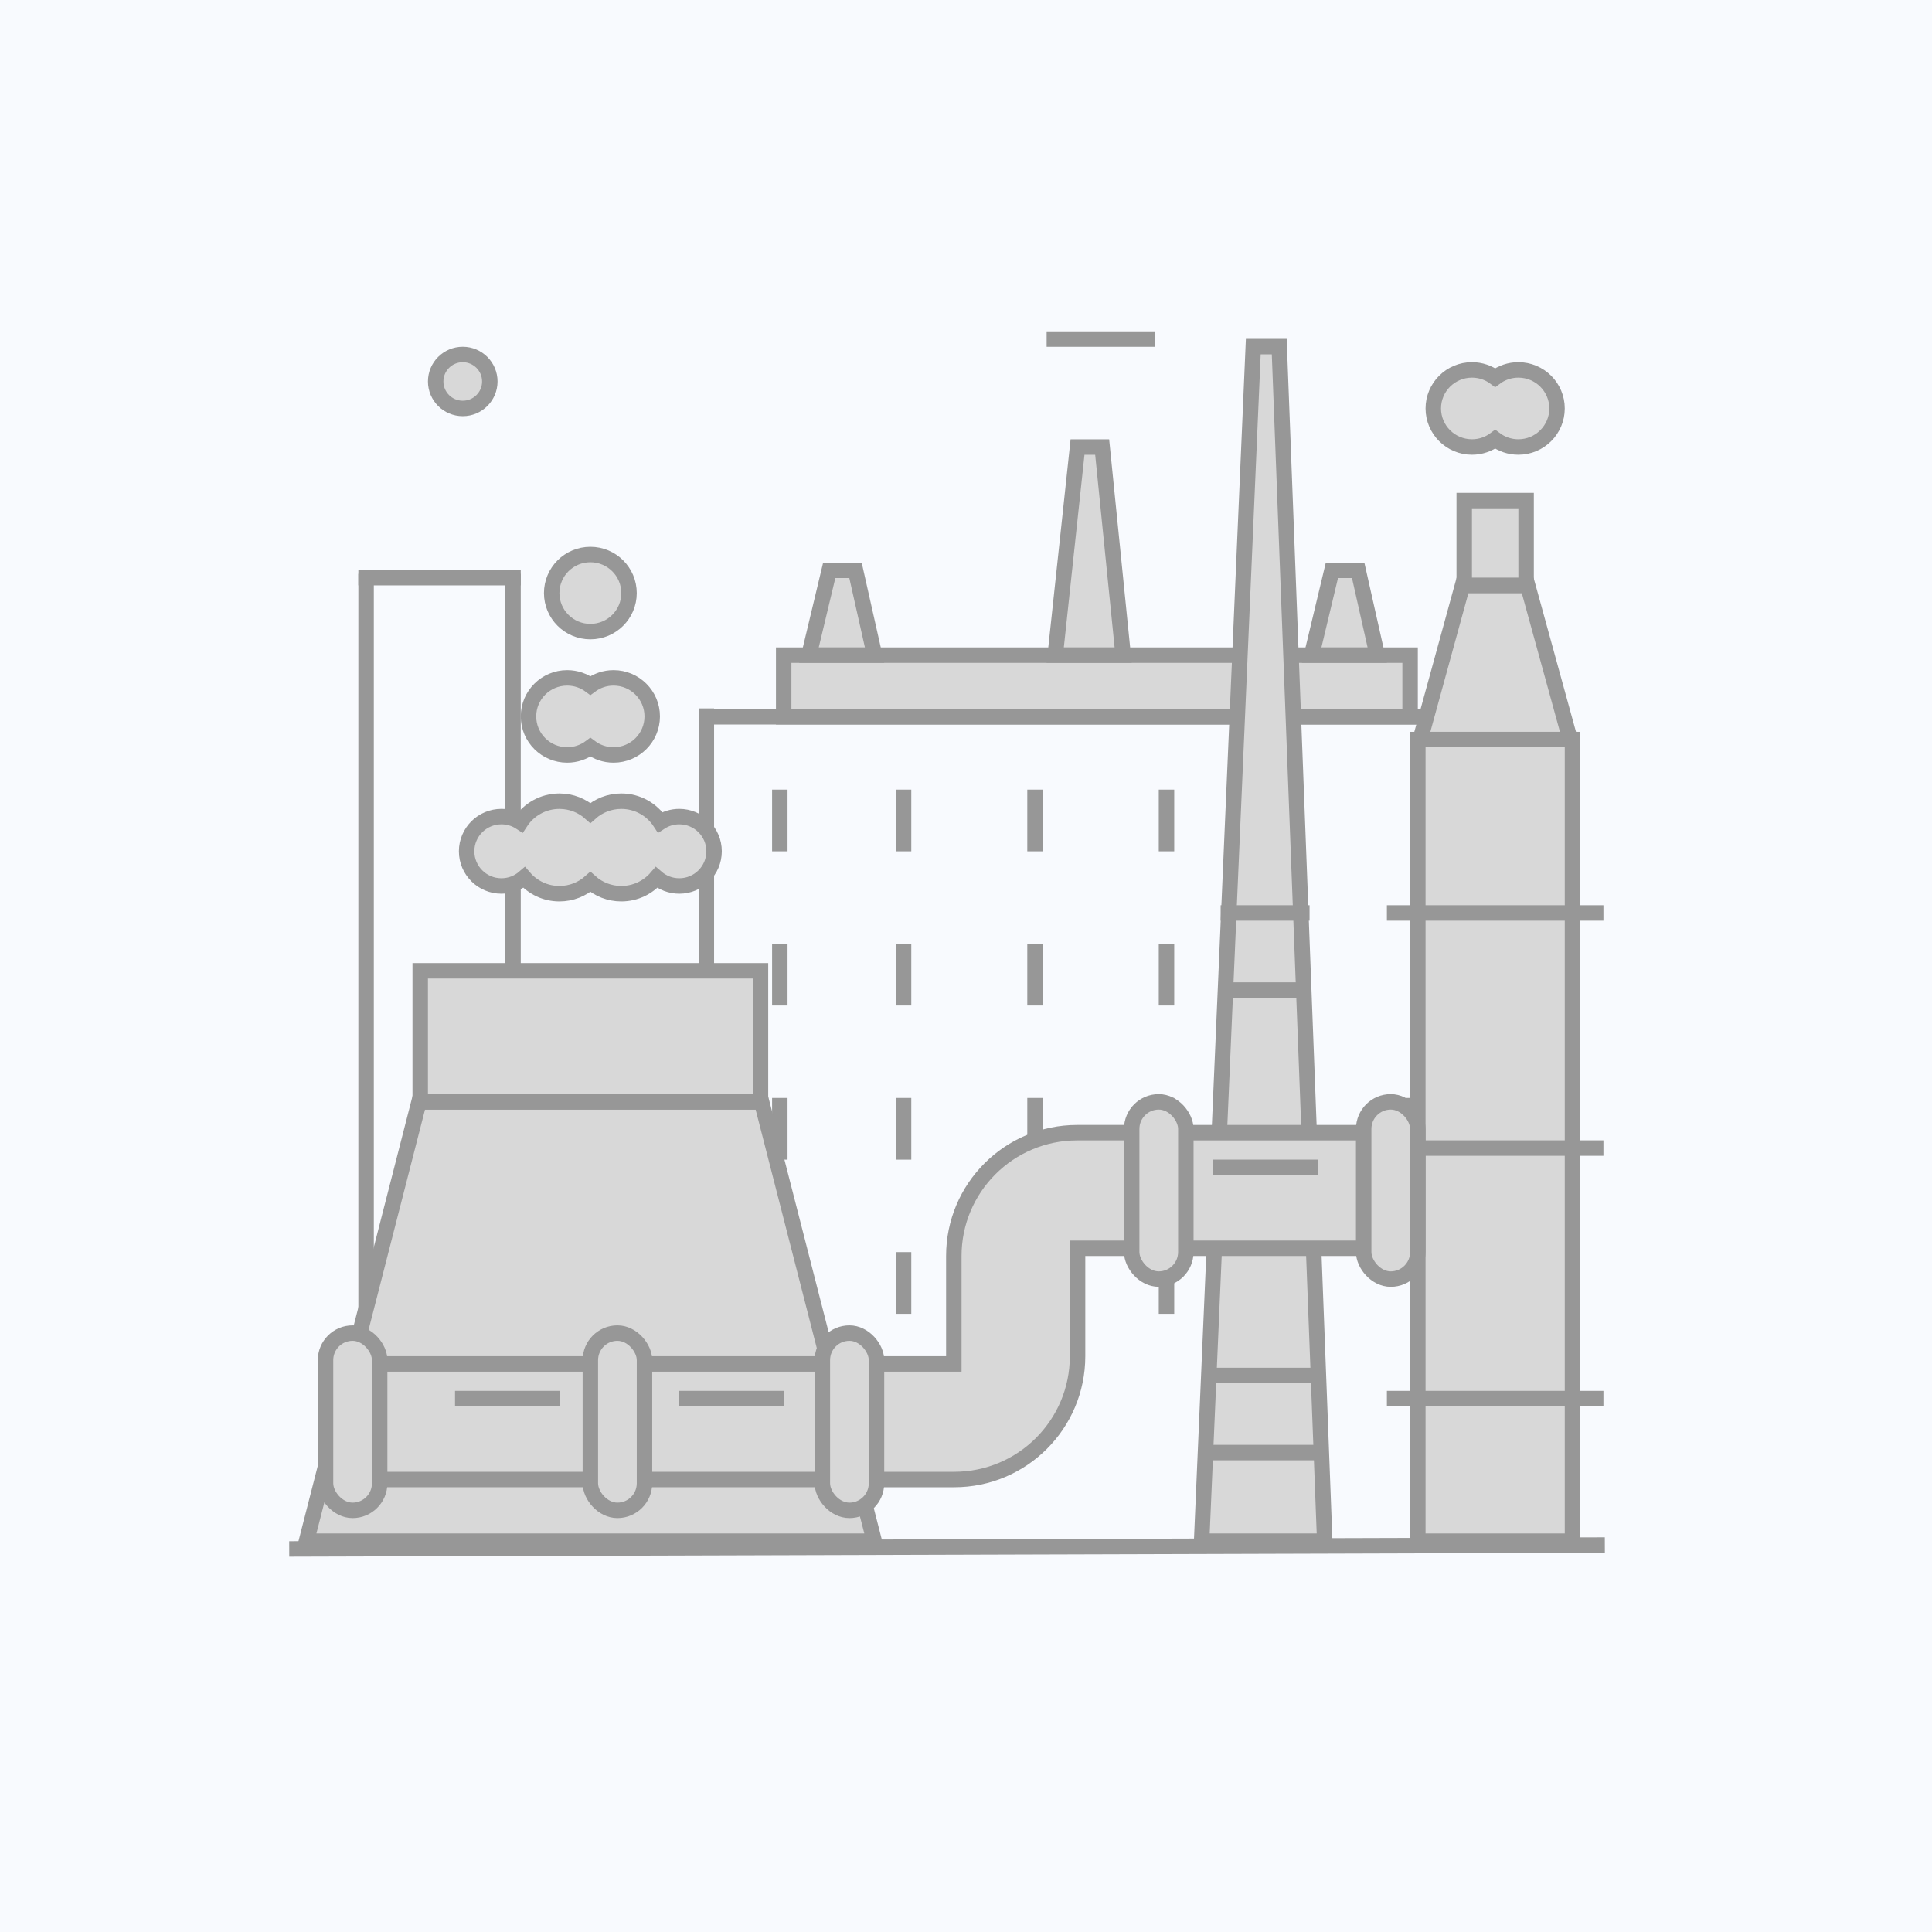<?xml version="1.0" encoding="UTF-8"?>
<svg width="200px" height="200px" viewBox="0 0 200 200" version="1.1" xmlns="http://www.w3.org/2000/svg" xmlns:xlink="http://www.w3.org/1999/xlink">
    <!-- Generator: sketchtool 52.5 (67469) - http://www.bohemiancoding.com/sketch -->
    <title>66DA0351-0FDB-4AB6-BE1E-AF473ECF56E7</title>
    <desc>Created with sketchtool.</desc>
    <g id="Customers.-CRUD" stroke="none" stroke-width="1" fill="none" fill-rule="evenodd">
        <g id="Edit-customer-details" transform="translate(-296, -128)">
            <g id="Image" transform="translate(296, 128)">
                <rect id="Rectangle" fill="#F8FAFE" fill-rule="nonzero" x="0" y="0" width="200" height="200"></rect>
                <g id="Customer-image" transform="translate(24, 24)">
                    <rect id="Rectangle" fill-opacity="0" fill="#FFFFFF" fill-rule="nonzero" x="0" y="0" width="152" height="152"></rect>
                    <g id="factory" stroke-width="1" fill-rule="evenodd" transform="translate(6, 10)" stroke="#979797">
                        <g id="Group-2" fill-rule="nonzero" stroke-width="1.6">
                            <path d="M7.898,100.692 L7.898,26.197" id="Line-11" stroke-linecap="square"></path>
                            <path d="M7.898,25.798 L23.108,25.798" id="Line-12" stroke-linecap="square"></path>
                            <path d="M23.108,26.197 L23.108,65.697" id="Line-13" stroke-linecap="square"></path>
                            <path d="M77.546,89.038 L111.807,89.038" id="Line-21" stroke-linecap="square"></path>
                            <path d="M43.122,124.403 L43.122,40.134" id="Line-24" stroke-linecap="square"></path>
                            <path d="M43.122,40.202 L124.778,40.202" id="Line-25" stroke-linecap="square"></path>
                            <rect id="Rectangle" fill="#D8D8D8" x="51.127" y="33.82" width="64.846" height="6.38"></rect>
                            <path d="M55.842,25.042 L53.743,33.816 L60.535,33.816 L58.562,25.042 L55.842,25.042 Z" id="Rectangle" fill="#D8D8D8"></path>
                            <path d="M107.878,25.042 L105.779,33.816 L112.571,33.816 L110.598,25.042 L107.878,25.042 Z" id="Rectangle-Copy" fill="#D8D8D8"></path>
                            <path d="M81.547,12.275 L79.237,33.816 L86.268,33.816 L84.096,12.275 L81.547,12.275 Z" id="Rectangle-Copy-2" fill="#D8D8D8"></path>
                            <path d="M124.778,24.202 L124.778,72.48" id="Line-26" stroke-linecap="square"></path>
                            <path d="M103.564,32.581 L103.564,37.369" id="Line-27-Copy-4" stroke-linecap="square"></path>
                            <path d="M50.727,48.54 L50.727,53.328" id="Line-27-Copy-11" stroke-linecap="square"></path>
                            <path d="M63.536,48.54 L63.536,53.328" id="Line-27-Copy-10" stroke-linecap="square"></path>
                            <path d="M77.145,48.54 L77.145,53.328" id="Line-27-Copy-9" stroke-linecap="square"></path>
                            <path d="M90.755,48.54 L90.755,53.328" id="Line-27-Copy-8" stroke-linecap="square"></path>
                            <path d="M103.564,48.54 L103.564,53.328" id="Line-27-Copy-7" stroke-linecap="square"></path>
                            <path d="M50.727,64.5 L50.727,69.288" id="Line-27-Copy-17" stroke-linecap="square"></path>
                            <path d="M63.536,64.5 L63.536,69.288" id="Line-27-Copy-16" stroke-linecap="square"></path>
                            <path d="M77.145,64.5 L77.145,69.288" id="Line-27-Copy-15" stroke-linecap="square"></path>
                            <path d="M90.755,64.5 L90.755,69.288" id="Line-27-Copy-14" stroke-linecap="square"></path>
                            <path d="M103.564,64.5 L103.564,69.288" id="Line-27-Copy-13" stroke-linecap="square"></path>
                            <path d="M50.727,80.46 L50.727,85.247" id="Line-27-Copy-23" stroke-linecap="square"></path>
                            <path d="M63.536,80.46 L63.536,85.247" id="Line-27-Copy-22" stroke-linecap="square"></path>
                            <path d="M77.145,80.46 L77.145,85.247" id="Line-27-Copy-21" stroke-linecap="square"></path>
                            <path d="M90.755,80.46 L90.755,85.247" id="Line-27-Copy-20" stroke-linecap="square"></path>
                            <path d="M103.564,80.46 L103.564,85.247" id="Line-27-Copy-19" stroke-linecap="square"></path>
                            <path d="M116.373,80.46 L116.373,85.247" id="Line-27-Copy-18" stroke-linecap="square"></path>
                            <path d="M50.727,96.419 L50.727,101.207" id="Line-27-Copy-29" stroke-linecap="square"></path>
                            <path d="M63.536,96.419 L63.536,101.207" id="Line-27-Copy-28" stroke-linecap="square"></path>
                            <path d="M77.145,96.419 L77.145,101.207" id="Line-27-Copy-27" stroke-linecap="square"></path>
                            <path d="M90.755,96.419 L90.755,101.207" id="Line-27-Copy-26" stroke-linecap="square"></path>
                            <path d="M103.564,96.419 L103.564,101.207" id="Line-27-Copy-25" stroke-linecap="square"></path>
                            <ellipse id="Oval-Copy-7" fill="#D8D8D8" cx="17.904" cy="5.49" rx="2.802" ry="2.793"></ellipse>
                            <path d="M79.147,1.101 L88.753,1.101" id="Line-23-Copy-3" stroke-linecap="square"></path>
                            <path d="M13.377,80.063 L1.723,125.543 L60.504,125.543 L48.843,80.063 L13.377,80.063 Z" id="Rectangle" fill="#D8D8D8"></path>
                            <rect id="Rectangle" fill="#D8D8D8" x="13.501" y="66.497" width="35.225" height="13.562"></rect>
                            <ellipse id="Oval" fill="#D8D8D8" cx="31.114" cy="27.394" rx="4.003" ry="3.99"></ellipse>
                            <path d="M37.963,56.842 C37.083,57.866 35.775,58.515 34.316,58.515 C33.086,58.515 31.963,58.054 31.114,57.296 C30.264,58.054 29.142,58.515 27.911,58.515 C26.452,58.515 25.145,57.866 24.264,56.842 C23.632,57.387 22.808,57.717 21.907,57.717 C19.918,57.717 18.305,56.109 18.305,54.126 C18.305,52.143 19.918,50.535 21.907,50.535 C22.636,50.535 23.314,50.751 23.881,51.122 C24.737,49.808 26.223,48.939 27.911,48.939 C29.142,48.939 30.264,49.4 31.114,50.159 C31.963,49.4 33.086,48.939 34.316,48.939 C36.005,48.939 37.49,49.808 38.346,51.122 C38.913,50.751 39.591,50.535 40.32,50.535 C42.31,50.535 43.922,52.143 43.922,54.126 C43.922,56.109 42.31,57.717 40.32,57.717 C39.419,57.717 38.595,57.387 37.963,56.842 Z" id="Combined-Shape" fill="#D8D8D8"></path>
                            <path d="M31.114,36.969 C31.783,36.469 32.614,36.172 33.515,36.172 C35.726,36.172 37.518,37.958 37.518,40.162 C37.518,42.365 35.726,44.152 33.515,44.152 C32.614,44.152 31.783,43.855 31.114,43.354 C30.445,43.855 29.613,44.152 28.712,44.152 C26.501,44.152 24.709,42.365 24.709,40.162 C24.709,37.958 26.501,36.172 28.712,36.172 C29.613,36.172 30.445,36.469 31.114,36.969 Z" id="Combined-Shape" fill="#D8D8D8"></path>
                            <path d="M0.741,126.343 L135.332,125.944" id="Line" stroke-linecap="square"></path>
                            <rect id="Rectangle" fill="#D8D8D8" x="116.772" y="42.558" width="16.012" height="82.986"></rect>
                            <path d="M114.371,110.783 L135.186,110.783" id="Line-Copy-13" stroke-linecap="square"></path>
                            <path d="M114.371,84.848 L135.186,84.848" id="Line-Copy-14" stroke-linecap="square"></path>
                            <path d="M114.371,60.51 L135.186,60.51" id="Line-Copy-15" stroke-linecap="square"></path>
                            <path d="M121.399,26.598 L117.021,42.554 L132.535,42.554 L128.145,26.598 L121.399,26.598 Z" id="Rectangle" fill="#D8D8D8"></path>
                            <rect id="Rectangle" fill="#D8D8D8" x="121.576" y="17.82" width="6.406" height="8.774"></rect>
                            <path d="M124.778,5.091 C125.447,4.59 126.279,4.293 127.18,4.293 C129.391,4.293 131.183,6.079 131.183,8.283 C131.183,10.486 129.391,12.273 127.18,12.273 C126.279,12.273 125.447,11.976 124.778,11.475 C124.109,11.976 123.278,12.273 122.377,12.273 C120.166,12.273 118.374,10.486 118.374,8.283 C118.374,6.079 120.166,4.293 122.377,4.293 C123.278,4.293 124.109,4.59 124.778,5.091 Z" id="Combined-Shape" fill="#D8D8D8"></path>
                            <path d="M99.739,1.881 L94.392,125.543 L107.136,125.543 L102.427,1.881 L99.739,1.881 Z" id="Rectangle" fill="#D8D8D8"></path>
                            <path d="M97.159,60.51 L104.765,60.51" id="Line-15" stroke-linecap="square"></path>
                            <path d="M97.159,68.49 L104.765,68.49" id="Line-15-Copy" stroke-linecap="square"></path>
                            <path d="M96.359,108.389 L106.366,108.389" id="Line-15-Copy-2" stroke-linecap="square"></path>
                            <path d="M95.558,116.369 L105.565,116.369" id="Line-15-Copy-3" stroke-linecap="square"></path>
                            <rect id="Rectangle" fill="#D8D8D8" x="91.155" y="83.255" width="22.417" height="11.966"></rect>
                            <path d="M91.156,95.22 L91.156,83.255 L81.505,83.255 C74.454,83.255 68.739,88.97 68.739,96.02 L68.739,107.194 L59.132,107.194 L59.132,119.16 L68.783,119.16 C75.834,119.16 81.549,113.444 81.549,106.394 L81.549,95.22 L91.156,95.22 Z" id="Combined-Shape" fill="#D8D8D8"></path>
                            <path d="M96.359,86.843 L105.608,86.843" id="Line-28" stroke-linecap="square"></path>
                            <rect id="Rectangle" fill="#D8D8D8" x="111.168" y="80.063" width="5.605" height="18.349" rx="2.802"></rect>
                            <rect id="Rectangle-Copy-3" fill="#D8D8D8" x="87.152" y="80.063" width="5.605" height="18.349" rx="2.802"></rect>
                            <rect id="Rectangle-Copy-6" fill="#D8D8D8" x="35.116" y="107.194" width="22.417" height="11.966"></rect>
                            <rect id="Rectangle-Copy-10" fill="#D8D8D8" x="8.299" y="107.194" width="23.417" height="11.966"></rect>
                            <rect id="Rectangle-Copy-5" fill="#D8D8D8" x="55.13" y="104.002" width="5.605" height="18.349" rx="2.802"></rect>
                            <rect id="Rectangle-Copy-4" fill="#D8D8D8" x="31.113" y="104.002" width="5.605" height="18.349" rx="2.802"></rect>
                            <rect id="Rectangle-Copy-8" fill="#D8D8D8" x="3.698" y="104.002" width="5.605" height="18.349" rx="2.802"></rect>
                            <path d="M41.12,110.783 L50.37,110.783" id="Line-28-Copy" stroke-linecap="square"></path>
                            <path d="M17.904,110.783 L27.154,110.783" id="Line-28-Copy-2" stroke-linecap="square"></path>
                        </g>
                    </g>
                </g>
            </g>
        </g>
    </g>
</svg>